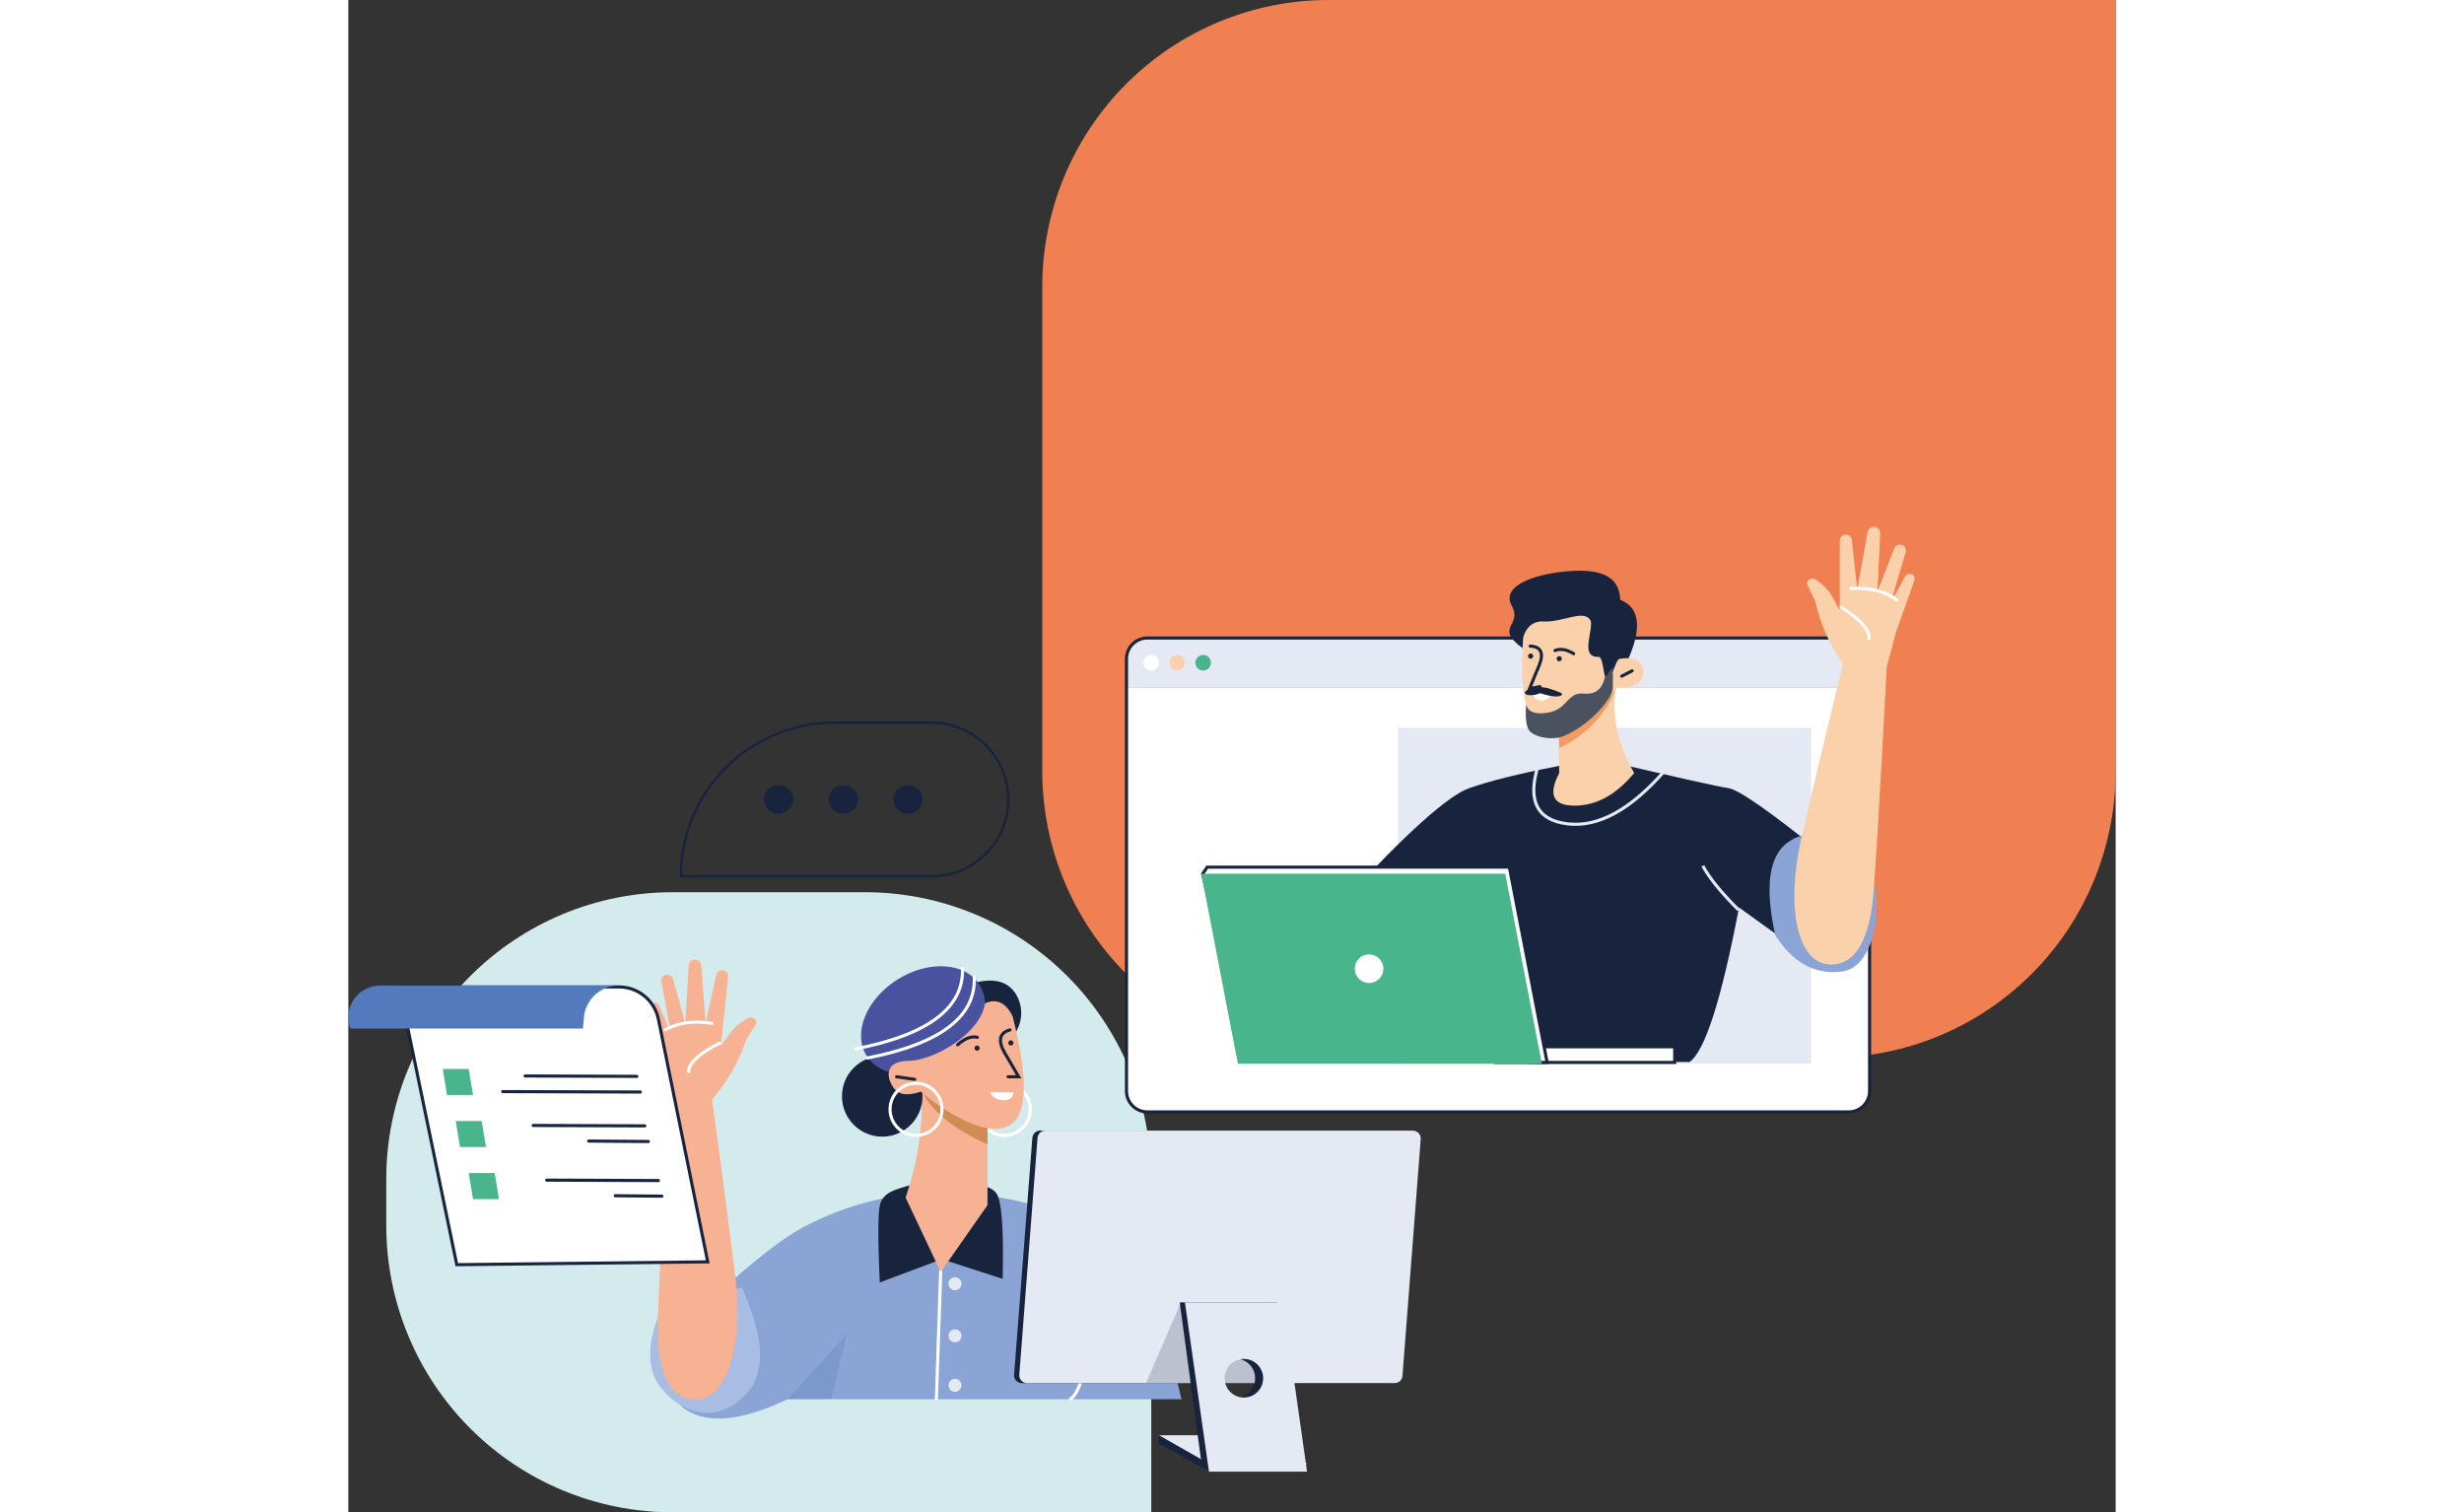 <svg width="277" height="170" viewBox="0 0 568 486" fill="none" xmlns="http://www.w3.org/2000/svg">
  <rect x="0" y="0" width="568" height="486" fill="#333333" stroke="none"/>
  <g clip-path="url(#clip0)">
    <path d="M315.014 0H568V247.742C568 272.19 558.308 295.637 541.055 312.925C523.803 330.213 500.404 339.925 476.005 339.925H315.014C290.615 339.925 267.216 330.213 249.964 312.925C232.711 295.637 223.019 272.19 223.019 247.742V92.183C223.019 67.734 232.711 44.287 249.964 27C267.216 9.712 290.615 0 315.014 0V0Z" fill="#F08052"/>
    <path d="M250 211C250 207.686 252.686 205 256 205H482C485.314 205 488 207.686 488 211V221H250V211Z" fill="#E5E9F4"/>
    <path d="M104.19 286.729H166.057C190.455 286.729 213.855 296.441 231.107 313.729C248.359 331.016 258.052 354.463 258.052 378.912V486H104.19C79.791 486 56.392 476.288 39.14 459C21.887 441.712 12.195 418.265 12.195 393.817V378.912C12.195 354.463 21.887 331.016 39.14 313.729C56.392 296.441 79.791 286.729 104.19 286.729V286.729Z" fill="#D4EBED"/>
    <path d="M156.144 232.237H187.457C193.99 232.237 200.256 234.838 204.876 239.466C209.497 244.095 212.093 250.373 212.094 256.919V256.919C212.093 263.466 209.497 269.744 204.876 274.373C200.256 279.001 193.99 281.601 187.457 281.601H106.875C106.877 268.509 112.068 255.953 121.308 246.695C130.547 237.438 143.078 232.237 156.144 232.237Z" stroke="#18233D" stroke-width="0.8" stroke-linecap="round"/>
    <path d="M138.291 261.523C140.883 261.523 142.983 259.462 142.983 256.919C142.983 254.377 140.883 252.316 138.291 252.316C135.7 252.316 133.6 254.377 133.6 256.919C133.6 259.462 135.7 261.523 138.291 261.523Z" fill="#18233D"/>
    <path d="M159.071 261.523C161.662 261.523 163.763 259.462 163.763 256.919C163.763 254.377 161.662 252.316 159.071 252.316C156.48 252.316 154.379 254.377 154.379 256.919C154.379 259.462 156.48 261.523 159.071 261.523Z" fill="#18233D"/>
    <path d="M179.844 261.523C182.436 261.523 184.536 259.462 184.536 256.919C184.536 254.377 182.436 252.316 179.844 252.316C177.253 252.316 175.153 254.377 175.153 256.919C175.153 259.462 177.253 261.523 179.844 261.523Z" fill="#18233D"/>
    <path fill-rule="evenodd" clip-rule="evenodd" d="M146.508 394.214C160.334 386.924 175.732 383.136 191.355 383.181C206.259 383.181 226.296 386.909 242.045 396.698C252.543 403.227 261.114 420.884 267.757 449.668H141.166C127.75 456.052 117.445 457.502 110.25 454.018C103.055 450.534 100.52 442.885 102.643 431.07C122.307 411.593 136.929 399.307 146.508 394.214Z" fill="#8AA4D5"/>
    <path d="M194.978 414.645C196.13 414.645 197.065 413.708 197.065 412.553C197.065 411.398 196.13 410.462 194.978 410.462C193.825 410.462 192.891 411.398 192.891 412.553C192.891 413.708 193.825 414.645 194.978 414.645Z" fill="#E5E9F4"/>
    <path d="M194.978 431.382C196.13 431.382 197.065 430.445 197.065 429.29C197.065 428.135 196.13 427.199 194.978 427.199C193.825 427.199 192.891 428.135 192.891 429.29C192.891 430.445 193.825 431.382 194.978 431.382Z" fill="#E5E9F4"/>
    <path d="M194.978 447.283C196.13 447.283 197.065 446.347 197.065 445.192C197.065 444.037 196.13 443.1 194.978 443.1C193.825 443.1 192.891 444.037 192.891 445.192C192.891 446.347 193.825 447.283 194.978 447.283Z" fill="#E5E9F4"/>
    <path opacity="0.22" fill-rule="evenodd" clip-rule="evenodd" d="M141.166 449.668L160.209 428.76L155.23 449.542L141.166 449.668Z" fill="#4C6DB3"/>
    <path fill-rule="evenodd" clip-rule="evenodd" d="M100.395 421.011C95.861 431.823 95.861 440.129 100.395 445.929C107.197 454.635 119.197 457.901 128.189 447.658C134.18 440.821 133.596 429.505 126.436 413.711L100.395 421.011Z" fill="#A8BDE3"/>
    <path d="M190.384 408.37L188.992 449.668" stroke="white" stroke-linecap="round"/>
    <path fill-rule="evenodd" clip-rule="evenodd" d="M179.718 381.102C176.268 382.219 171.668 383.037 170.783 387.543C170.193 390.546 170.193 398.745 170.783 412.138L190.746 404.649L210.295 410.986C210.678 394.697 209.965 385.478 208.156 383.331C206.347 381.184 202.655 380.251 197.082 380.531C187.81 380.166 182.022 380.356 179.718 381.102Z" fill="#18233D"/>
    <path fill-rule="evenodd" clip-rule="evenodd" d="M184.226 351.056C184.709 362.071 183.003 373.348 179.108 384.887L190.395 408.791L205.419 387.289V351.056H184.226Z" fill="#F7B293"/>
    <path fill-rule="evenodd" clip-rule="evenodd" d="M177.366 348.544C167.646 339.629 166.078 331.108 172.663 322.98C179.248 314.853 189.088 312.394 202.182 315.605C206.989 314.534 210.642 315.233 213.141 317.703C216.895 321.407 218.586 329.888 210.496 336.105C205.103 340.245 194.06 344.392 177.366 348.544Z" fill="#18233D"/>
    <path d="M171.594 365.281C178.742 365.281 184.536 359.474 184.536 352.312C184.536 345.149 178.742 339.343 171.594 339.343C164.446 339.343 158.651 345.149 158.651 352.312C158.651 359.474 164.446 365.281 171.594 365.281Z" fill="#18233D"/>
    <path d="M192.886 340.995C202.917 334.714 207.386 323.748 202.868 316.503C198.35 309.258 186.556 308.476 176.524 314.757C166.493 321.038 162.024 332.003 166.542 339.249C171.06 346.494 182.855 347.276 192.886 340.995Z" fill="#48529F"/>
    <path d="M201.159 313.785C201.829 326.733 190.267 335.494 166.471 340.068" stroke="white"/>
    <path d="M197.369 310.858C198.044 323.806 186.481 332.569 162.682 337.147" stroke="white"/>
    <path d="M210.841 364.86C215.452 364.86 219.19 361.115 219.19 356.494C219.19 351.874 215.452 348.129 210.841 348.129C206.23 348.129 202.492 351.874 202.492 356.494C202.492 361.115 206.23 364.86 210.841 364.86Z" stroke="white"/>
    <path fill-rule="evenodd" clip-rule="evenodd" d="M184.536 351.056H205.419V367.764C194.744 362.959 187.783 357.389 184.536 351.056Z" fill="#D08C54"/>
    <path fill-rule="evenodd" clip-rule="evenodd" d="M213.469 326.529C218.701 346.959 218.272 358.722 212.181 361.818C203.039 366.427 186.048 352.738 184.007 350.802C179.637 352.339 176.642 351.837 175.02 349.298C172.588 345.479 172.916 340.927 180.132 340.927C187.348 340.927 203.021 332.729 204.614 322.439C208.309 320.799 211.261 322.162 213.469 326.529Z" fill="#F7B293"/>
    <path d="M182.449 364.86C187.06 364.86 190.798 361.115 190.798 356.494C190.798 351.874 187.06 348.129 182.449 348.129C177.838 348.129 174.101 351.874 174.101 356.494C174.101 361.115 177.838 364.86 182.449 364.86Z" stroke="white"/>
    <path d="M212.652 330.971C209.279 331.904 208.691 334.338 210.887 338.271C212.42 340.821 213.936 343.408 215.435 346.031H212.031" stroke="#18233D" stroke-linecap="round"/>
    <path d="M176.188 346.032L182.029 346.873" stroke="#18233D" stroke-linecap="round"/>
    <path d="M195.817 335.765C198.067 333.725 200.189 332.922 202.182 333.356" stroke="#18233D" stroke-linecap="round"/>
    <path d="M202.073 337.666C202.533 337.666 202.906 337.292 202.906 336.831C202.906 336.369 202.533 335.995 202.073 335.995C201.612 335.995 201.239 336.369 201.239 336.831C201.239 337.292 201.612 337.666 202.073 337.666Z" fill="#18233D"/>
    <path d="M212.928 335.989C213.389 335.989 213.762 335.615 213.762 335.154C213.762 334.693 213.389 334.319 212.928 334.319C212.468 334.319 212.094 334.693 212.094 335.154C212.094 335.615 212.468 335.989 212.928 335.989Z" fill="#18233D"/>
    <path fill-rule="evenodd" clip-rule="evenodd" d="M206.247 351.056H213.762C213.628 352.726 212.558 353.562 210.554 353.562C209.669 353.617 208.788 353.409 208.021 352.963C207.255 352.517 206.637 351.853 206.247 351.056V351.056Z" fill="white"/>
    <path fill-rule="evenodd" clip-rule="evenodd" d="M99.447 427.758C99.447 437.552 101.637 449.789 111.699 449.789C121.761 449.789 127.005 432.315 124.383 410.554C122.635 396.047 120.144 376.973 116.908 353.331L117.167 353.032C121.945 347.45 125.598 340.993 127.925 334.019V334.019L130.886 329.318C131.077 329.013 131.15 328.648 131.089 328.293C131.029 327.938 130.84 327.618 130.558 327.393C130.259 327.152 129.893 327.008 129.51 326.981C129.127 326.953 128.745 327.043 128.414 327.238L126.97 328.091C125.276 329.094 123.811 330.442 122.67 332.049L119.749 336.168L122.049 314.039C122.102 313.54 121.967 313.039 121.672 312.634C121.376 312.229 120.941 311.95 120.45 311.849V311.849C119.971 311.753 119.474 311.849 119.064 312.116C118.655 312.383 118.366 312.8 118.26 313.278L114.81 329.012L113.464 310.311C113.428 309.787 113.195 309.297 112.812 308.938C112.429 308.58 111.924 308.381 111.4 308.381V308.381C110.878 308.38 110.376 308.58 109.996 308.939C109.616 309.298 109.388 309.789 109.359 310.311L108.313 329.012L104.397 314.667C104.263 314.176 103.946 313.757 103.511 313.495C103.076 313.233 102.558 313.149 102.063 313.261C101.57 313.374 101.14 313.675 100.865 314.099C100.589 314.524 100.489 315.039 100.585 315.536C102.67 326.191 103.565 331.298 103.27 330.856C102.975 330.414 101.879 327.879 99.981 323.251C99.821 322.869 99.528 322.558 99.158 322.374C98.788 322.19 98.364 322.146 97.963 322.249C97.575 322.352 97.243 322.603 97.038 322.949C96.832 323.294 96.77 323.707 96.865 324.098L101.011 341.33L102.804 352.617C100.57 396.193 99.45 421.24 99.447 427.758Z" fill="#F7B293"/>
    <path d="M119.404 335.154C112.723 338.569 109.382 341.642 109.382 344.373" stroke="white" stroke-linecap="round"/>
    <path d="M101.867 330.971C105.9 328.636 110.902 327.937 116.874 328.874" stroke="white" stroke-linecap="round"/>
    <path d="M239.342 425.816C237.15 440.201 234.739 448.109 232.109 449.542" stroke="white" stroke-linecap="round"/>
    <path fill-rule="evenodd" clip-rule="evenodd" d="M340.491 363.339H222.335C221.706 363.338 221.1 363.575 220.637 364.002C220.175 364.429 219.89 365.015 219.839 365.644L213.969 441.798C213.918 442.461 214.132 443.117 214.563 443.623C214.994 444.128 215.607 444.442 216.269 444.495H334.62C335.25 444.495 335.857 444.259 336.32 443.832C336.783 443.405 337.069 442.819 337.121 442.19L342.986 366.07C343.037 365.407 342.823 364.751 342.392 364.245C341.961 363.74 341.348 363.426 340.686 363.374L340.491 363.339Z" fill="#18233D"/>
    <path fill-rule="evenodd" clip-rule="evenodd" d="M342.158 363.339H224.002C223.374 363.34 222.768 363.577 222.306 364.004C221.844 364.431 221.559 365.016 221.507 365.644L215.642 441.787C215.591 442.45 215.805 443.106 216.236 443.611C216.667 444.117 217.28 444.43 217.942 444.483H336.293C336.922 444.484 337.528 444.247 337.991 443.82C338.453 443.393 338.738 442.807 338.789 442.178L344.653 366.07C344.704 365.407 344.491 364.751 344.06 364.245C343.628 363.74 343.015 363.426 342.354 363.374L342.158 363.339Z" fill="#E5E9F4"/>
    <path opacity="0.3" fill-rule="evenodd" clip-rule="evenodd" d="M267.579 418.562L256.35 444.5H299.771L294.942 420.4L267.579 418.562Z" fill="#59637A"/>
    <path fill-rule="evenodd" clip-rule="evenodd" d="M260.524 463.934L276.876 472.95H308.126L296.776 463.934L260.524 461.237V463.934Z" fill="#18233D"/>
    <path fill-rule="evenodd" clip-rule="evenodd" d="M260.524 461.237L275.985 470.024L308.126 470.444L296.776 461.237H260.524Z" fill="#E5E9F4"/>
    <path fill-rule="evenodd" clip-rule="evenodd" d="M298.489 418.562H267.205L274.335 471.28H305.619L298.489 418.562ZM285.265 449.138C284.027 449.154 282.812 448.801 281.774 448.123C280.737 447.446 279.924 446.474 279.439 445.332C278.954 444.191 278.819 442.93 279.051 441.711C279.282 440.492 279.871 439.37 280.741 438.486C281.611 437.603 282.723 436.999 283.936 436.751C285.15 436.503 286.409 436.622 287.555 437.094C288.701 437.565 289.681 438.366 290.37 439.397C291.06 440.428 291.429 441.641 291.429 442.881C291.434 443.7 291.278 444.512 290.969 445.27C290.66 446.028 290.205 446.718 289.63 447.299C289.054 447.881 288.37 448.342 287.616 448.658C286.862 448.974 286.053 449.137 285.236 449.138H285.265Z" fill="#18233D"/>
    <path fill-rule="evenodd" clip-rule="evenodd" d="M300.398 418.562H268.873L276.6 472.95H308.12L300.398 418.562ZM287.806 449.133C286.581 449.13 285.383 448.764 284.365 448.08C283.347 447.396 282.555 446.425 282.088 445.289C281.62 444.154 281.5 442.905 281.741 441.701C281.982 440.497 282.573 439.391 283.441 438.524C284.309 437.657 285.414 437.067 286.616 436.829C287.819 436.591 289.065 436.715 290.196 437.187C291.328 437.658 292.295 438.455 292.975 439.477C293.655 440.499 294.017 441.699 294.016 442.928C294.013 444.575 293.357 446.154 292.193 447.318C291.028 448.481 289.451 449.134 287.806 449.133V449.133Z" fill="#E5E9F4"/>
    <path fill-rule="evenodd" clip-rule="evenodd" d="M115.511 405.519L34.855 406.429L16.369 317.167H86.976C89.959 317.166 92.85 318.198 95.162 320.088C97.473 321.977 99.062 324.609 99.659 327.538L115.511 405.519Z" fill="white" stroke="#18233D"/>
    <path d="M56.818 345.778L92.725 345.905" stroke="#18233D" stroke-linecap="round"/>
    <path d="M49.603 350.802L93.846 350.941" stroke="#18233D" stroke-linecap="round"/>
    <path d="M59.406 361.68L95.301 361.818" stroke="#18233D" stroke-linecap="round"/>
    <path d="M77.236 366.698L96.428 366.842" stroke="#18233D" stroke-linecap="round"/>
    <path d="M63.764 379.252L99.659 379.391" stroke="#18233D" stroke-linecap="round"/>
    <path d="M85.768 384.271L100.786 384.409" stroke="#18233D" stroke-linecap="round"/>
    <path fill-rule="evenodd" clip-rule="evenodd" d="M30.341 343.526H38.695L40.075 351.891H31.727L30.341 343.526Z" fill="#49B58D"/>
    <path fill-rule="evenodd" clip-rule="evenodd" d="M34.521 360.257H42.87L44.25 368.628H35.901L34.521 360.257Z" fill="#49B58D"/>
    <path fill-rule="evenodd" clip-rule="evenodd" d="M38.695 376.994H47.044L48.424 385.359H40.075L38.695 376.994Z" fill="#49B58D"/>
    <path fill-rule="evenodd" clip-rule="evenodd" d="M86.838 316.746C84.046 316.746 81.356 317.794 79.298 319.684C77.241 321.575 75.965 324.169 75.723 326.956L75.413 330.556H0.667C0.078 329.014 -0.128 327.351 0.067 325.711C0.262 324.071 0.851 322.503 1.786 321.142C2.72 319.781 3.97 318.669 5.429 317.9C6.888 317.131 8.511 316.729 10.16 316.729L86.838 316.746Z" fill="#527ABC"/>
    <path d="M250 221H489V351.38C489 352.871 488.392 354.3 487.309 355.354C486.227 356.408 484.758 357 483.227 357H255.773C254.242 357 252.774 356.408 251.691 355.354C250.608 354.3 250 352.871 250 351.38V221Z" fill="white"/>
    <path d="M482.232 205.043H256.77C253.08 205.043 250.088 208.041 250.088 211.738V350.635C250.088 354.332 253.08 357.33 256.77 357.33H482.232C485.922 357.33 488.913 354.332 488.913 350.635V211.738C488.913 208.041 485.922 205.043 482.232 205.043Z" stroke="#18233D"/>
    <path d="M470.123 233.908H337.351V341.849H470.123V233.908Z" fill="#E5E9F4"/>
    <path d="M258.023 215.501C259.407 215.501 260.53 214.376 260.53 212.989C260.53 211.601 259.407 210.477 258.023 210.477C256.638 210.477 255.516 211.601 255.516 212.989C255.516 214.376 256.638 215.501 258.023 215.501Z" fill="white"/>
    <path d="M266.372 215.501C267.756 215.501 268.878 214.376 268.878 212.989C268.878 211.601 267.756 210.477 266.372 210.477C264.987 210.477 263.865 211.601 263.865 212.989C263.865 214.376 264.987 215.501 266.372 215.501Z" fill="#FBD1AC"/>
    <path d="M274.72 215.501C276.105 215.501 277.227 214.376 277.227 212.989C277.227 211.601 276.105 210.477 274.72 210.477C273.336 210.477 272.213 211.601 272.213 212.989C272.213 214.376 273.336 215.501 274.72 215.501Z" fill="#49B58D"/>
    <path fill-rule="evenodd" clip-rule="evenodd" d="M387.425 246.48C376.076 248.665 367.035 250.926 360.304 253.261C353.573 255.596 340.349 267.409 320.631 288.7L338.973 306.151L354.037 297.267C356.003 322.475 361.057 337.011 369.199 340.875L431.02 341.29C435.953 337.941 441.264 321.39 446.952 291.638L463.626 303.639L474.401 274.866C457.129 260.931 446.835 253.734 443.519 253.273C440.204 252.812 425.862 249.591 400.494 243.611L387.425 246.48Z" fill="#18233D"/>
    <path d="M382.458 245.8C378.824 257.25 381.95 263.568 391.835 264.755C401.721 265.942 412.166 260.211 423.171 247.563" stroke="#E5E9F4"/>
    <path d="M446.82 292.439C441.162 286.785 437.329 282.057 435.32 278.254" stroke="#E5E9F4"/>
    <path fill-rule="evenodd" clip-rule="evenodd" d="M409.493 215.696C415.963 203.202 415.727 195.551 408.785 192.743C408.406 183.778 400.109 182.712 390.438 183.726C380.767 184.74 370.418 188.387 373.914 194.673C377.409 200.959 368.63 201.5 376.61 207.694C381.934 211.823 392.029 215.487 406.894 218.687L409.493 215.696Z" fill="#18233D"/>
    <path fill-rule="evenodd" clip-rule="evenodd" d="M407.469 220.674C405.905 229.72 407.833 238.971 413.253 248.427C407.465 255.414 401.091 258.907 394.13 258.907C387.169 258.907 385.515 255.416 389.168 248.433L388.667 224.339L407.469 220.674Z" fill="#FBD1AC"/>
    <path fill-rule="evenodd" clip-rule="evenodd" d="M388.943 224.246L389.208 240.378C399.172 235.769 405.732 226.972 407.498 220.622L388.943 224.246Z" fill="#F49B63"/>
    <path fill-rule="evenodd" clip-rule="evenodd" d="M377.582 204.83C376.336 223.447 378.697 233.564 384.666 235.182C393.624 237.607 406.514 222.766 408.004 220.732C412.174 221.304 414.769 220.344 415.789 217.851C417.324 214.123 414.874 210.505 408.418 211.767C407.434 211.957 405.928 218.514 404.617 218.45C403.306 218.387 403.467 211.421 401.926 211.093C395.251 211.496 400.776 201.385 399.051 199.103C396.723 196.038 390.835 199.68 384.832 199.737C381.141 199.361 378.724 201.058 377.582 204.83Z" fill="#FBD1AC"/>
    <path fill-rule="evenodd" clip-rule="evenodd" d="M378.542 226.453C379.175 228.861 381.561 229.706 385.7 228.988C391.904 227.916 391.715 222.334 397.068 222.898C400.636 223.282 402.871 221.606 403.772 217.868L406.353 214.412C406.451 217.713 406.457 220.087 406.353 221.539C406.204 223.716 400.316 232.364 390.645 236.518C387.195 237.999 381.883 237.094 379.819 235.101C378.611 233.945 378.186 231.062 378.542 226.453Z" fill="#4A515F"/>
    <path fill-rule="evenodd" clip-rule="evenodd" d="M386.862 222.685L380.917 222.478C380.963 224.183 381.779 225.065 383.366 225.122C384.953 225.18 386.118 224.367 386.862 222.685Z" fill="white"/>
    <path fill-rule="evenodd" clip-rule="evenodd" d="M378.134 222.754C378.502 223.907 382.159 223.33 382.964 222.754C384.177 223.181 388.092 224.31 389.616 223.578C391.14 222.846 388.8 222.316 386.833 221.579C385.546 221.087 384.185 220.819 382.808 220.784C379.443 221.341 377.885 221.998 378.134 222.754Z" fill="#18233D"/>
    <path d="M379.819 207.63C383.268 207.796 384.259 209.804 382.791 213.657C381.71 216.18 380.66 218.729 379.64 221.302L382.975 220.651" stroke="#18233D" stroke-linecap="round"/>
    <path d="M412.615 215.575L409.234 217.304" stroke="#18233D" stroke-linecap="round"/>
    <path d="M393.831 210.079C391.496 208.681 389.484 208.345 387.793 209.071" stroke="#18233D" stroke-linecap="round"/>
    <path d="M389.168 212.522C389.628 212.522 390.001 212.148 390.001 211.686C390.001 211.225 389.628 210.851 389.168 210.851C388.707 210.851 388.334 211.225 388.334 211.686C388.334 212.148 388.707 212.522 389.168 212.522Z" fill="#18233D"/>
    <path d="M379.985 211.687C380.446 211.687 380.819 211.312 380.819 210.851C380.819 210.39 380.446 210.016 379.985 210.016C379.525 210.016 379.152 210.39 379.152 210.851C379.152 211.312 379.525 211.687 379.985 211.687Z" fill="#18233D"/>
    <path fill-rule="evenodd" clip-rule="evenodd" d="M458.584 300.511C464.226 309.406 471.346 313.314 479.944 312.235C492.834 310.622 493.576 282.915 487.545 277.741C481.513 272.568 472.25 264.07 462.821 270.563C456.558 274.891 455.145 284.874 458.584 300.511Z" fill="#8AA4D5"/>
    <path fill-rule="evenodd" clip-rule="evenodd" d="M489.942 289.276C488.925 299.001 485.475 310.956 475.465 309.902C465.454 308.847 462.062 290.889 466.944 269.572C470.194 255.329 474.667 236.622 480.363 213.45L480.139 213.121C475.968 207.072 473.007 200.268 471.423 193.089V193.089L468.967 188.099C468.809 187.776 468.775 187.406 468.871 187.06C468.968 186.714 469.188 186.415 469.491 186.221C469.814 186.013 470.193 185.908 470.577 185.921C470.961 185.933 471.332 186.062 471.641 186.29L472.986 187.293C474.567 188.466 475.883 189.96 476.85 191.677L479.334 196.079V173.828C479.331 173.326 479.515 172.84 479.852 172.468C480.188 172.096 480.652 171.864 481.151 171.817V171.817C481.637 171.77 482.123 171.917 482.502 172.225C482.882 172.533 483.126 172.979 483.181 173.465L484.957 189.476L488.246 171.04C488.333 170.519 488.614 170.05 489.032 169.729C489.451 169.408 489.976 169.259 490.5 169.311V169.311C491.019 169.366 491.498 169.619 491.838 170.016C492.178 170.413 492.353 170.926 492.328 171.449L491.42 190.156L496.807 176.3C496.992 175.826 497.352 175.441 497.813 175.227C498.273 175.012 498.799 174.984 499.28 175.147V175.147C499.757 175.312 500.152 175.656 500.381 176.106C500.61 176.556 500.657 177.078 500.51 177.562C497.325 187.932 495.903 192.925 496.244 192.541C496.585 192.157 497.938 189.751 500.303 185.322C500.502 184.958 500.826 184.677 501.214 184.532C501.603 184.387 502.031 184.388 502.419 184.533C502.793 184.679 503.096 184.965 503.263 185.33C503.43 185.696 503.449 186.112 503.316 186.492L497.4 203.2L494.439 214.239C492.123 257.784 490.625 282.796 489.942 289.276Z" fill="#FBD1AC"/>
    <path d="M479.76 195.088C486.05 199.19 489.051 202.591 488.764 205.291" stroke="white" stroke-linecap="round"/>
    <path d="M497.635 192.766C493.875 190.008 488.965 188.789 482.905 189.107" stroke="white" stroke-linecap="round"/>
    <path fill-rule="evenodd" clip-rule="evenodd" d="M426.282 336.41V341.434H368.71C368.814 340.068 369.43 338.791 370.433 337.86C371.436 336.928 372.753 336.41 374.121 336.41H426.282Z" fill="white" stroke="#18233D"/>
    <path fill-rule="evenodd" clip-rule="evenodd" d="M373.143 278.675L385.275 341.434H383.602L287.893 338.928L274.565 280.847L276.014 278.675H373.143Z" fill="white" stroke="#18233D"/>
    <path fill-rule="evenodd" clip-rule="evenodd" d="M371.821 280.766H274.116L285.892 341.849H383.59L371.821 280.766Z" fill="#49B58D"/>
    <path d="M328.06 315.911C330.597 315.911 332.654 313.85 332.654 311.307C332.654 308.765 330.597 306.704 328.06 306.704C325.523 306.704 323.466 308.765 323.466 311.307C323.466 313.85 325.523 315.911 328.06 315.911Z" fill="white"/>
  </g>
  <defs>
    <clipPath id="clip0">
      <rect width="568" height="486" fill="white"/>
    </clipPath>
  </defs>
</svg>
